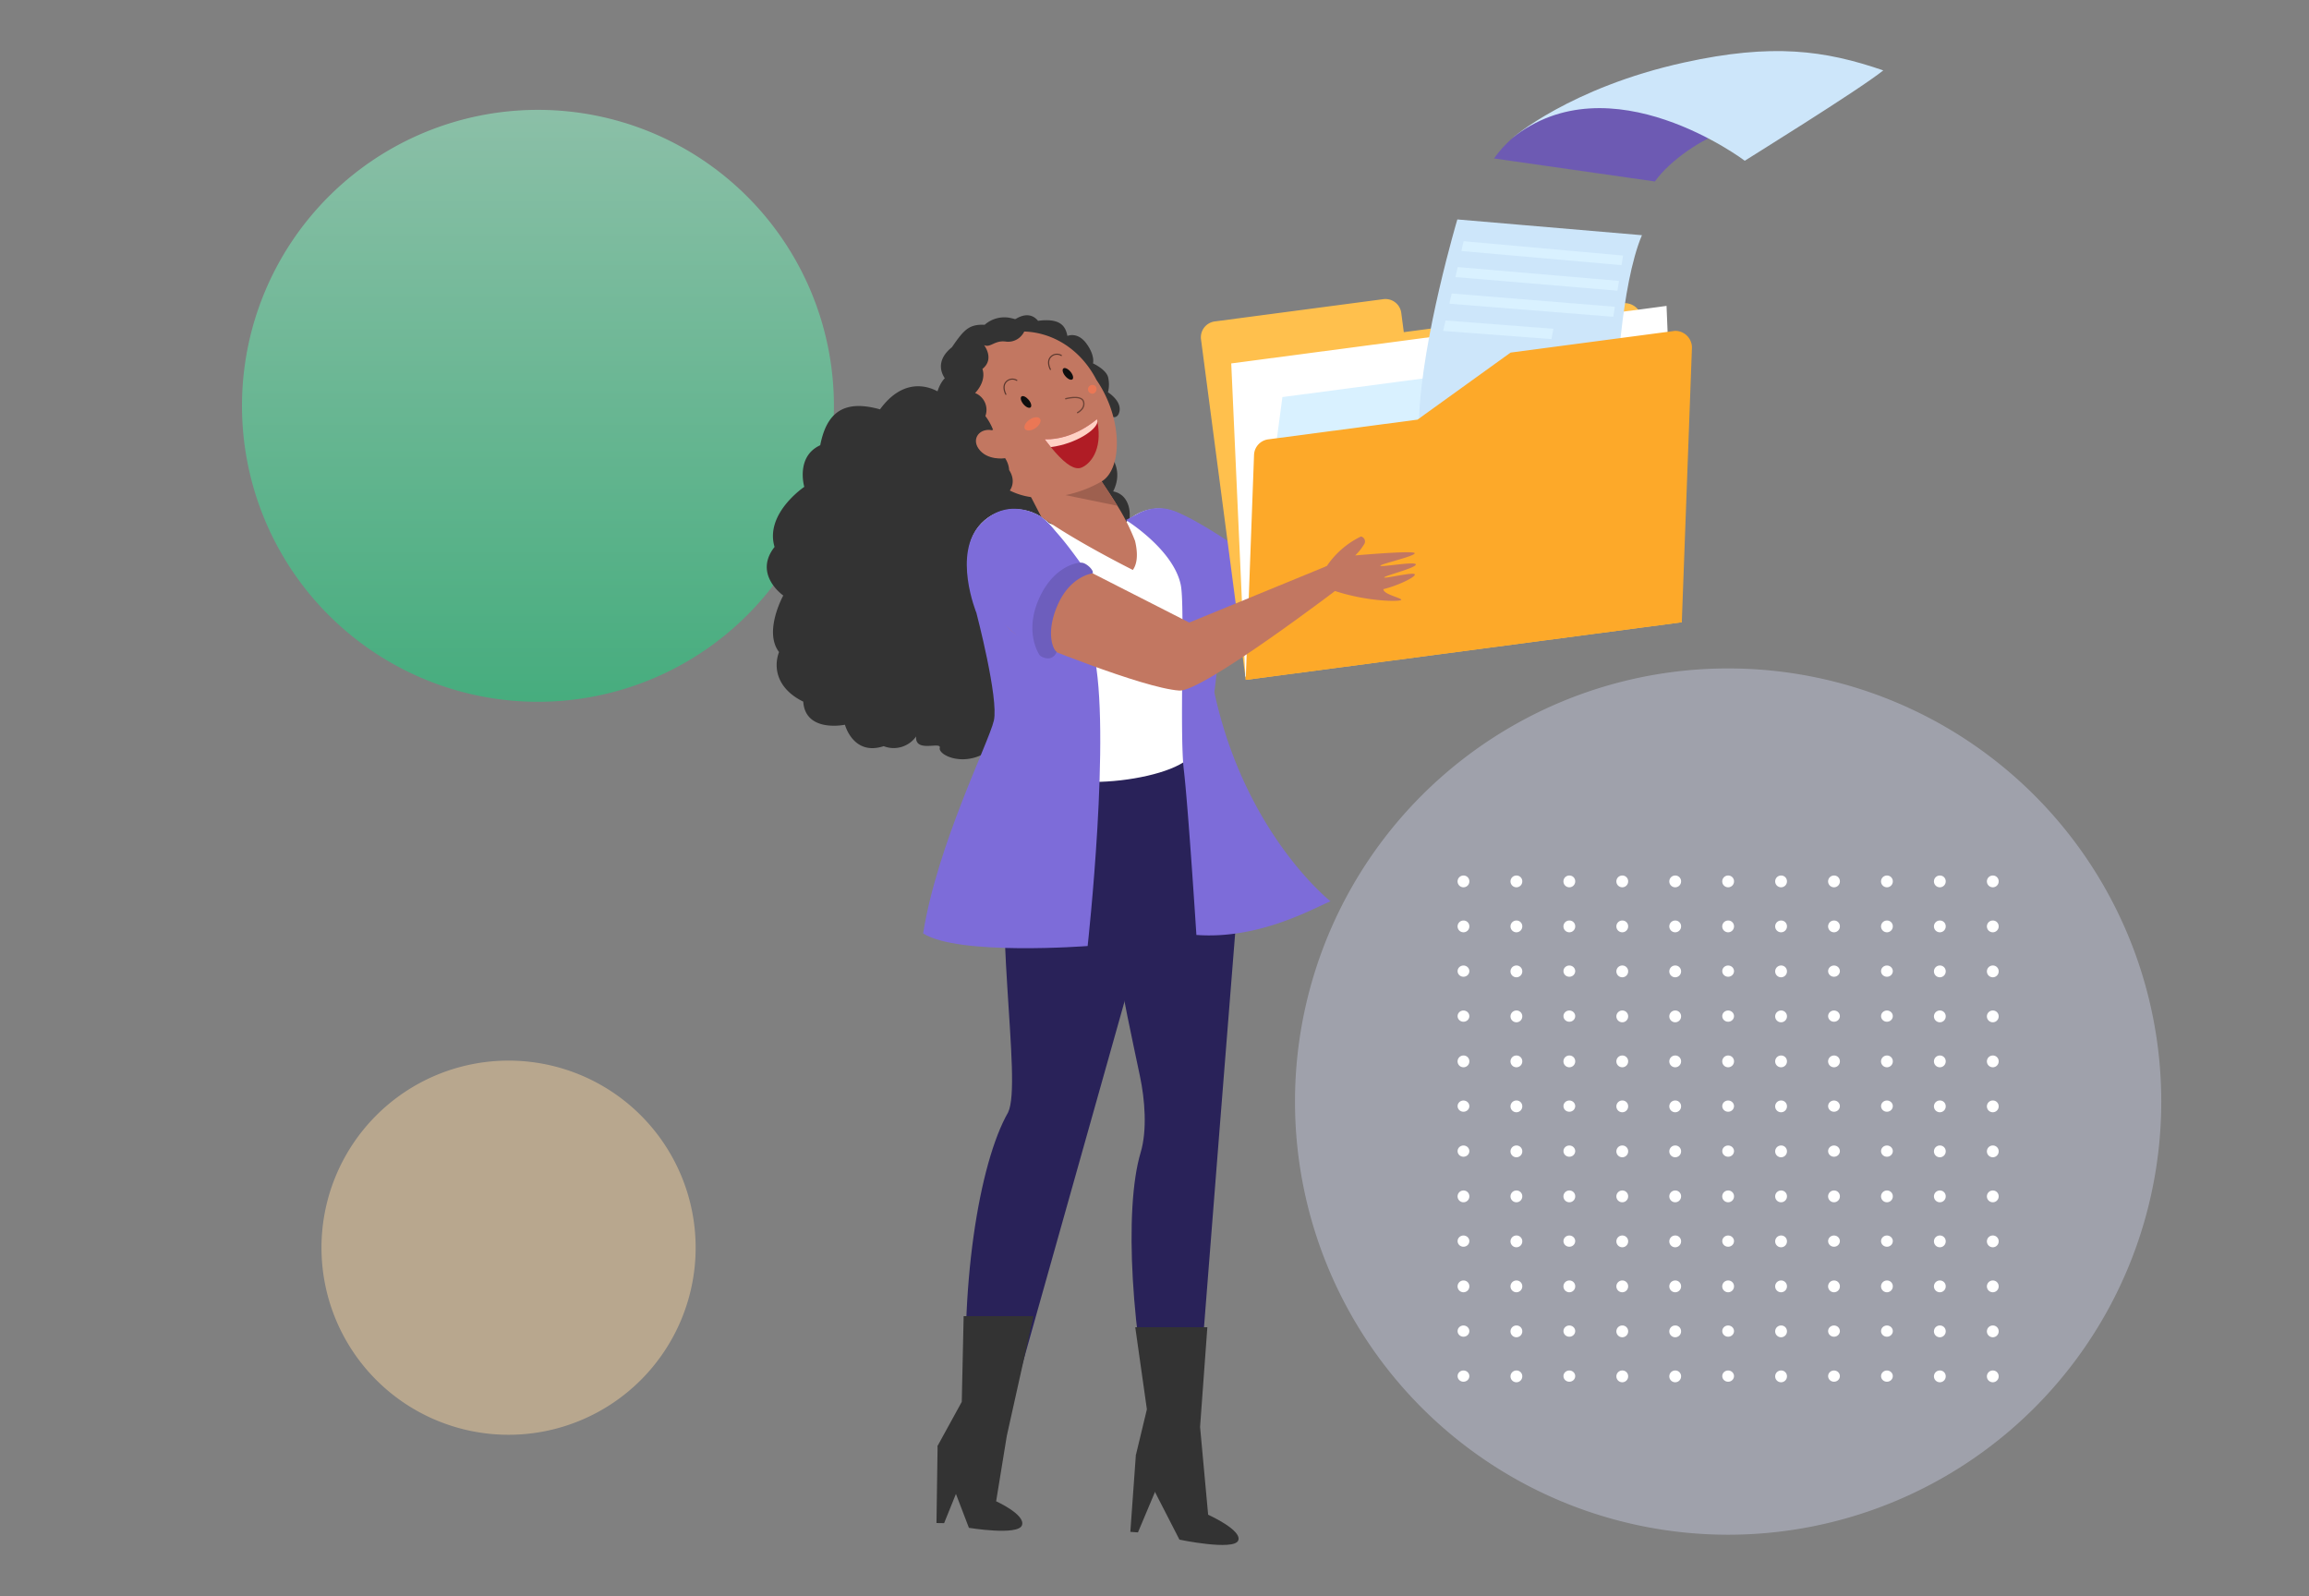 <svg xmlns="http://www.w3.org/2000/svg" xmlns:xlink="http://www.w3.org/1999/xlink" width="426.667" height="294.918" viewBox="0 0 426.667 294.918">
  <rect x="0" y="0" width="426.667" height="294.918" fill="#808080" stroke="none"/>
  <defs>
    <linearGradient id="linear-gradient" x1="0.5" x2="0.5" y2="1" gradientUnits="objectBoundingBox">
      <stop offset="0" stop-color="#93eac2"/>
      <stop offset="1" stop-color="#20cb7d"/>
    </linearGradient>
  </defs>
  <g id="Grupo_172652" data-name="Grupo 172652" transform="translate(-915 -687)">
    <g id="Grupo_172652-2" data-name="Grupo 172652">
      <g id="Grupo_79815" data-name="Grupo 79815" transform="translate(915 687)">
        <g id="Grupo_79776" data-name="Grupo 79776" transform="translate(0 0)">
          <g id="Grupo_79644" data-name="Grupo 79644" transform="translate(0 0)">
            <path id="Trazado_145968" data-name="Trazado 145968" d="M80.036,0A80.036,80.036,0,1,1,0,80.036,80.036,80.036,0,0,1,80.036,0Z" transform="translate(239.295 123.515)" fill="#c6cbe2" opacity="0.444" style="mix-blend-mode: multiply;isolation: isolate"/>
            <path id="Trazado_145969" data-name="Trazado 145969" d="M54.689,0A54.689,54.689,0,1,1,0,54.689,54.689,54.689,0,0,1,54.689,0Z" transform="translate(44.716 20.3)" opacity="0.6" fill="url(#linear-gradient)" style="mix-blend-mode: multiply;isolation: isolate"/>
            <rect id="Rectángulo_34812" data-name="Rectángulo 34812" width="426.667" height="294.918" fill="none"/>
            <path id="Trazado_145971" data-name="Trazado 145971" d="M34.57,0A34.57,34.57,0,1,1,0,34.57,34.57,34.57,0,0,1,34.57,0Z" transform="translate(59.405 195.981)" fill="#fed9a0" opacity="0.444" style="mix-blend-mode: multiply;isolation: isolate"/>
            <g id="Grupo_78276" data-name="Grupo 78276" transform="translate(269.339 161.78)">
              <g id="Grupo_53306" data-name="Grupo 53306" transform="translate(0)">
                <path id="Trazado_99200" data-name="Trazado 99200" d="M416.388,51.263a1.088,1.088,0,1,1-1.087-1.039A1.064,1.064,0,0,1,416.388,51.263Z" transform="translate(-414.214 -50.224)" fill="#fff"/>
                <path id="Trazado_99201" data-name="Trazado 99201" d="M424.834,51.263a1.088,1.088,0,1,1-1.086-1.039A1.064,1.064,0,0,1,424.834,51.263Z" transform="translate(-412.879 -50.224)" fill="#fff"/>
                <path id="Trazado_99202" data-name="Trazado 99202" d="M433.28,51.263a1.088,1.088,0,1,1-1.086-1.039A1.064,1.064,0,0,1,433.28,51.263Z" transform="translate(-411.544 -50.224)" fill="#fff"/>
                <path id="Trazado_99203" data-name="Trazado 99203" d="M441.727,51.263a1.088,1.088,0,1,1-1.087-1.039A1.064,1.064,0,0,1,441.727,51.263Z" transform="translate(-410.21 -50.224)" fill="#fff"/>
                <path id="Trazado_99204" data-name="Trazado 99204" d="M450.173,51.263a1.088,1.088,0,1,1-1.086-1.039A1.064,1.064,0,0,1,450.173,51.263Z" transform="translate(-408.875 -50.224)" fill="#fff"/>
                <path id="Trazado_99205" data-name="Trazado 99205" d="M458.619,51.263a1.088,1.088,0,1,1-1.086-1.039A1.063,1.063,0,0,1,458.619,51.263Z" transform="translate(-407.54 -50.224)" fill="#fff"/>
                <path id="Trazado_99206" data-name="Trazado 99206" d="M467.066,51.263a1.088,1.088,0,1,1-1.087-1.039A1.065,1.065,0,0,1,467.066,51.263Z" transform="translate(-406.205 -50.224)" fill="#fff"/>
                <path id="Trazado_99207" data-name="Trazado 99207" d="M475.512,51.263a1.088,1.088,0,1,1-1.086-1.039A1.064,1.064,0,0,1,475.512,51.263Z" transform="translate(-404.87 -50.224)" fill="#fff"/>
                <path id="Trazado_99208" data-name="Trazado 99208" d="M483.958,51.263a1.088,1.088,0,1,1-1.086-1.039A1.064,1.064,0,0,1,483.958,51.263Z" transform="translate(-403.536 -50.224)" fill="#fff"/>
                <path id="Trazado_99209" data-name="Trazado 99209" d="M492.4,51.263a1.088,1.088,0,1,1-1.087-1.039A1.064,1.064,0,0,1,492.4,51.263Z" transform="translate(-402.201 -50.224)" fill="#fff"/>
                <path id="Trazado_99210" data-name="Trazado 99210" d="M500.851,51.263a1.088,1.088,0,1,1-1.087-1.039A1.064,1.064,0,0,1,500.851,51.263Z" transform="translate(-400.866 -50.224)" fill="#fff"/>
              </g>
              <g id="Grupo_53307" data-name="Grupo 53307" transform="translate(0 8.315)">
                <path id="Trazado_99211" data-name="Trazado 99211" d="M416.388,58.771a1.088,1.088,0,1,1-1.087-1.039A1.064,1.064,0,0,1,416.388,58.771Z" transform="translate(-414.214 -57.732)" fill="#fff"/>
                <path id="Trazado_99212" data-name="Trazado 99212" d="M424.834,58.771a1.088,1.088,0,1,1-1.086-1.039A1.063,1.063,0,0,1,424.834,58.771Z" transform="translate(-412.879 -57.732)" fill="#fff"/>
                <path id="Trazado_99213" data-name="Trazado 99213" d="M433.28,58.771a1.088,1.088,0,1,1-1.086-1.039A1.064,1.064,0,0,1,433.28,58.771Z" transform="translate(-411.544 -57.732)" fill="#fff"/>
                <path id="Trazado_99214" data-name="Trazado 99214" d="M441.727,58.771a1.088,1.088,0,1,1-1.087-1.039A1.064,1.064,0,0,1,441.727,58.771Z" transform="translate(-410.21 -57.732)" fill="#fff"/>
                <path id="Trazado_99215" data-name="Trazado 99215" d="M450.173,58.771a1.088,1.088,0,1,1-1.086-1.039A1.064,1.064,0,0,1,450.173,58.771Z" transform="translate(-408.875 -57.732)" fill="#fff"/>
                <path id="Trazado_99216" data-name="Trazado 99216" d="M458.619,58.771a1.088,1.088,0,1,1-1.086-1.039A1.063,1.063,0,0,1,458.619,58.771Z" transform="translate(-407.54 -57.732)" fill="#fff"/>
                <path id="Trazado_99217" data-name="Trazado 99217" d="M467.066,58.771a1.088,1.088,0,1,1-1.087-1.039A1.065,1.065,0,0,1,467.066,58.771Z" transform="translate(-406.205 -57.732)" fill="#fff"/>
                <path id="Trazado_99218" data-name="Trazado 99218" d="M475.512,58.771a1.088,1.088,0,1,1-1.086-1.039A1.064,1.064,0,0,1,475.512,58.771Z" transform="translate(-404.87 -57.732)" fill="#fff"/>
                <path id="Trazado_99219" data-name="Trazado 99219" d="M483.958,58.771a1.088,1.088,0,1,1-1.086-1.039A1.064,1.064,0,0,1,483.958,58.771Z" transform="translate(-403.536 -57.732)" fill="#fff"/>
                <path id="Trazado_99220" data-name="Trazado 99220" d="M492.4,58.771a1.088,1.088,0,1,1-1.087-1.039A1.064,1.064,0,0,1,492.4,58.771Z" transform="translate(-402.201 -57.732)" fill="#fff"/>
                <path id="Trazado_99221" data-name="Trazado 99221" d="M500.851,58.771a1.088,1.088,0,1,1-1.087-1.039A1.064,1.064,0,0,1,500.851,58.771Z" transform="translate(-400.866 -57.732)" fill="#fff"/>
              </g>
              <g id="Grupo_53308" data-name="Grupo 53308" transform="translate(0 16.629)">
                <ellipse id="Elipse_3955" data-name="Elipse 3955" cx="1.087" cy="1.039" rx="1.087" ry="1.039" fill="#fff"/>
                <path id="Trazado_99222" data-name="Trazado 99222" d="M424.834,66.279a1.088,1.088,0,1,1-1.086-1.039A1.064,1.064,0,0,1,424.834,66.279Z" transform="translate(-412.879 -65.24)" fill="#fff"/>
                <ellipse id="Elipse_3956" data-name="Elipse 3956" cx="1.087" cy="1.039" rx="1.087" ry="1.039" transform="translate(19.562)" fill="#fff"/>
                <path id="Trazado_99223" data-name="Trazado 99223" d="M441.727,66.279a1.088,1.088,0,1,1-1.087-1.039A1.065,1.065,0,0,1,441.727,66.279Z" transform="translate(-410.209 -65.24)" fill="#fff"/>
                <path id="Trazado_99224" data-name="Trazado 99224" d="M450.173,66.279a1.088,1.088,0,1,1-1.086-1.039A1.064,1.064,0,0,1,450.173,66.279Z" transform="translate(-408.875 -65.24)" fill="#fff"/>
                <ellipse id="Elipse_3957" data-name="Elipse 3957" cx="1.087" cy="1.039" rx="1.087" ry="1.039" transform="translate(48.906)" fill="#fff"/>
                <path id="Trazado_99225" data-name="Trazado 99225" d="M467.066,66.279a1.088,1.088,0,1,1-1.087-1.039A1.065,1.065,0,0,1,467.066,66.279Z" transform="translate(-406.205 -65.24)" fill="#fff"/>
                <ellipse id="Elipse_3958" data-name="Elipse 3958" cx="1.087" cy="1.039" rx="1.087" ry="1.039" transform="translate(68.468)" fill="#fff"/>
                <ellipse id="Elipse_3959" data-name="Elipse 3959" cx="1.087" cy="1.039" rx="1.087" ry="1.039" transform="translate(78.249)" fill="#fff"/>
                <path id="Trazado_99226" data-name="Trazado 99226" d="M492.4,66.279a1.088,1.088,0,1,1-1.087-1.039A1.065,1.065,0,0,1,492.4,66.279Z" transform="translate(-402.201 -65.24)" fill="#fff"/>
                <path id="Trazado_99227" data-name="Trazado 99227" d="M500.851,66.279a1.088,1.088,0,1,1-1.087-1.039A1.065,1.065,0,0,1,500.851,66.279Z" transform="translate(-400.866 -65.24)" fill="#fff"/>
              </g>
              <g id="Grupo_53309" data-name="Grupo 53309" transform="translate(0 24.943)">
                <ellipse id="Elipse_3960" data-name="Elipse 3960" cx="1.087" cy="1.039" rx="1.087" ry="1.039" transform="translate(0 0)" fill="#fff"/>
                <path id="Trazado_99228" data-name="Trazado 99228" d="M424.834,73.787a1.088,1.088,0,1,1-1.086-1.04A1.063,1.063,0,0,1,424.834,73.787Z" transform="translate(-412.879 -72.747)" fill="#fff"/>
                <ellipse id="Elipse_3961" data-name="Elipse 3961" cx="1.087" cy="1.039" rx="1.087" ry="1.039" transform="translate(19.562 0)" fill="#fff"/>
                <path id="Trazado_99229" data-name="Trazado 99229" d="M441.727,73.787a1.088,1.088,0,1,1-1.087-1.04A1.064,1.064,0,0,1,441.727,73.787Z" transform="translate(-410.209 -72.747)" fill="#fff"/>
                <path id="Trazado_99230" data-name="Trazado 99230" d="M450.173,73.787a1.088,1.088,0,1,1-1.086-1.04A1.063,1.063,0,0,1,450.173,73.787Z" transform="translate(-408.875 -72.747)" fill="#fff"/>
                <ellipse id="Elipse_3962" data-name="Elipse 3962" cx="1.087" cy="1.039" rx="1.087" ry="1.039" transform="translate(48.906 0)" fill="#fff"/>
                <path id="Trazado_99231" data-name="Trazado 99231" d="M467.066,73.787a1.088,1.088,0,1,1-1.087-1.04A1.064,1.064,0,0,1,467.066,73.787Z" transform="translate(-406.205 -72.747)" fill="#fff"/>
                <ellipse id="Elipse_3963" data-name="Elipse 3963" cx="1.087" cy="1.039" rx="1.087" ry="1.039" transform="translate(68.468 0)" fill="#fff"/>
                <ellipse id="Elipse_3964" data-name="Elipse 3964" cx="1.087" cy="1.039" rx="1.087" ry="1.039" transform="translate(78.249 0)" fill="#fff"/>
                <path id="Trazado_99232" data-name="Trazado 99232" d="M492.4,73.787a1.088,1.088,0,1,1-1.087-1.04A1.064,1.064,0,0,1,492.4,73.787Z" transform="translate(-402.201 -72.747)" fill="#fff"/>
                <path id="Trazado_99233" data-name="Trazado 99233" d="M500.851,73.787a1.088,1.088,0,1,1-1.087-1.04A1.064,1.064,0,0,1,500.851,73.787Z" transform="translate(-400.866 -72.747)" fill="#fff"/>
              </g>
              <g id="Grupo_53310" data-name="Grupo 53310" transform="translate(0 33.258)">
                <path id="Trazado_99234" data-name="Trazado 99234" d="M416.388,81.295a1.088,1.088,0,1,1-1.087-1.04A1.064,1.064,0,0,1,416.388,81.295Z" transform="translate(-414.214 -80.255)" fill="#fff"/>
                <path id="Trazado_99235" data-name="Trazado 99235" d="M424.834,81.295a1.088,1.088,0,1,1-1.086-1.04A1.063,1.063,0,0,1,424.834,81.295Z" transform="translate(-412.879 -80.255)" fill="#fff"/>
                <path id="Trazado_99236" data-name="Trazado 99236" d="M433.28,81.295a1.088,1.088,0,1,1-1.086-1.04A1.063,1.063,0,0,1,433.28,81.295Z" transform="translate(-411.544 -80.255)" fill="#fff"/>
                <path id="Trazado_99237" data-name="Trazado 99237" d="M441.727,81.295a1.088,1.088,0,1,1-1.087-1.04A1.064,1.064,0,0,1,441.727,81.295Z" transform="translate(-410.21 -80.255)" fill="#fff"/>
                <path id="Trazado_99238" data-name="Trazado 99238" d="M450.173,81.295a1.088,1.088,0,1,1-1.086-1.04A1.063,1.063,0,0,1,450.173,81.295Z" transform="translate(-408.875 -80.255)" fill="#fff"/>
                <path id="Trazado_99239" data-name="Trazado 99239" d="M458.619,81.295a1.088,1.088,0,1,1-1.086-1.04A1.063,1.063,0,0,1,458.619,81.295Z" transform="translate(-407.54 -80.255)" fill="#fff"/>
                <path id="Trazado_99240" data-name="Trazado 99240" d="M467.066,81.295a1.088,1.088,0,1,1-1.087-1.04A1.064,1.064,0,0,1,467.066,81.295Z" transform="translate(-406.205 -80.255)" fill="#fff"/>
                <path id="Trazado_99241" data-name="Trazado 99241" d="M475.512,81.295a1.088,1.088,0,1,1-1.086-1.04A1.063,1.063,0,0,1,475.512,81.295Z" transform="translate(-404.87 -80.255)" fill="#fff"/>
                <path id="Trazado_99242" data-name="Trazado 99242" d="M483.958,81.295a1.088,1.088,0,1,1-1.086-1.04A1.063,1.063,0,0,1,483.958,81.295Z" transform="translate(-403.536 -80.255)" fill="#fff"/>
                <path id="Trazado_99243" data-name="Trazado 99243" d="M492.4,81.295a1.088,1.088,0,1,1-1.087-1.04A1.064,1.064,0,0,1,492.4,81.295Z" transform="translate(-402.201 -80.255)" fill="#fff"/>
                <path id="Trazado_99244" data-name="Trazado 99244" d="M500.851,81.295a1.088,1.088,0,1,1-1.087-1.04A1.064,1.064,0,0,1,500.851,81.295Z" transform="translate(-400.866 -80.255)" fill="#fff"/>
              </g>
              <g id="Grupo_53311" data-name="Grupo 53311" transform="translate(0 41.573)">
                <ellipse id="Elipse_3965" data-name="Elipse 3965" cx="1.087" cy="1.039" rx="1.087" ry="1.039" transform="translate(0 0)" fill="#fff"/>
                <path id="Trazado_99245" data-name="Trazado 99245" d="M424.834,88.8a1.088,1.088,0,1,1-1.086-1.04A1.063,1.063,0,0,1,424.834,88.8Z" transform="translate(-412.879 -87.763)" fill="#fff"/>
                <ellipse id="Elipse_3966" data-name="Elipse 3966" cx="1.087" cy="1.039" rx="1.087" ry="1.039" transform="translate(19.562 0)" fill="#fff"/>
                <path id="Trazado_99246" data-name="Trazado 99246" d="M441.727,88.8a1.088,1.088,0,1,1-1.087-1.04A1.064,1.064,0,0,1,441.727,88.8Z" transform="translate(-410.209 -87.763)" fill="#fff"/>
                <path id="Trazado_99247" data-name="Trazado 99247" d="M450.173,88.8a1.088,1.088,0,1,1-1.086-1.04A1.063,1.063,0,0,1,450.173,88.8Z" transform="translate(-408.875 -87.763)" fill="#fff"/>
                <ellipse id="Elipse_3967" data-name="Elipse 3967" cx="1.087" cy="1.039" rx="1.087" ry="1.039" transform="translate(48.906 0)" fill="#fff"/>
                <path id="Trazado_99248" data-name="Trazado 99248" d="M467.066,88.8a1.088,1.088,0,1,1-1.087-1.04A1.064,1.064,0,0,1,467.066,88.8Z" transform="translate(-406.205 -87.763)" fill="#fff"/>
                <ellipse id="Elipse_3968" data-name="Elipse 3968" cx="1.087" cy="1.039" rx="1.087" ry="1.039" transform="translate(68.468 0)" fill="#fff"/>
                <ellipse id="Elipse_3969" data-name="Elipse 3969" cx="1.087" cy="1.039" rx="1.087" ry="1.039" transform="translate(78.249 0)" fill="#fff"/>
                <path id="Trazado_99249" data-name="Trazado 99249" d="M492.4,88.8a1.088,1.088,0,1,1-1.087-1.04A1.064,1.064,0,0,1,492.4,88.8Z" transform="translate(-402.201 -87.763)" fill="#fff"/>
                <path id="Trazado_99250" data-name="Trazado 99250" d="M500.851,88.8a1.088,1.088,0,1,1-1.087-1.04A1.064,1.064,0,0,1,500.851,88.8Z" transform="translate(-400.866 -87.763)" fill="#fff"/>
              </g>
              <g id="Grupo_53312" data-name="Grupo 53312" transform="translate(0 49.887)">
                <ellipse id="Elipse_3970" data-name="Elipse 3970" cx="1.087" cy="1.039" rx="1.087" ry="1.039" fill="#fff"/>
                <path id="Trazado_99251" data-name="Trazado 99251" d="M424.834,96.31a1.088,1.088,0,1,1-1.086-1.039A1.064,1.064,0,0,1,424.834,96.31Z" transform="translate(-412.879 -95.271)" fill="#fff"/>
                <ellipse id="Elipse_3971" data-name="Elipse 3971" cx="1.087" cy="1.039" rx="1.087" ry="1.039" transform="translate(19.562)" fill="#fff"/>
                <path id="Trazado_99252" data-name="Trazado 99252" d="M441.727,96.31a1.088,1.088,0,1,1-1.087-1.039A1.064,1.064,0,0,1,441.727,96.31Z" transform="translate(-410.209 -95.271)" fill="#fff"/>
                <path id="Trazado_99253" data-name="Trazado 99253" d="M450.173,96.31a1.088,1.088,0,1,1-1.086-1.039A1.064,1.064,0,0,1,450.173,96.31Z" transform="translate(-408.875 -95.271)" fill="#fff"/>
                <ellipse id="Elipse_3972" data-name="Elipse 3972" cx="1.087" cy="1.039" rx="1.087" ry="1.039" transform="translate(48.906)" fill="#fff"/>
                <path id="Trazado_99254" data-name="Trazado 99254" d="M467.066,96.31a1.088,1.088,0,1,1-1.087-1.039A1.065,1.065,0,0,1,467.066,96.31Z" transform="translate(-406.205 -95.271)" fill="#fff"/>
                <ellipse id="Elipse_3973" data-name="Elipse 3973" cx="1.087" cy="1.039" rx="1.087" ry="1.039" transform="translate(68.468)" fill="#fff"/>
                <ellipse id="Elipse_3974" data-name="Elipse 3974" cx="1.087" cy="1.039" rx="1.087" ry="1.039" transform="translate(78.249)" fill="#fff"/>
                <path id="Trazado_99255" data-name="Trazado 99255" d="M492.4,96.31a1.088,1.088,0,1,1-1.087-1.039A1.065,1.065,0,0,1,492.4,96.31Z" transform="translate(-402.201 -95.271)" fill="#fff"/>
                <path id="Trazado_99256" data-name="Trazado 99256" d="M500.851,96.31a1.088,1.088,0,1,1-1.087-1.039A1.064,1.064,0,0,1,500.851,96.31Z" transform="translate(-400.866 -95.271)" fill="#fff"/>
              </g>
              <g id="Grupo_53313" data-name="Grupo 53313" transform="translate(0 58.202)">
                <path id="Trazado_99257" data-name="Trazado 99257" d="M416.388,103.818a1.088,1.088,0,1,1-1.087-1.039A1.064,1.064,0,0,1,416.388,103.818Z" transform="translate(-414.214 -102.779)" fill="#fff"/>
                <path id="Trazado_99258" data-name="Trazado 99258" d="M424.834,103.818a1.088,1.088,0,1,1-1.086-1.039A1.064,1.064,0,0,1,424.834,103.818Z" transform="translate(-412.879 -102.779)" fill="#fff"/>
                <path id="Trazado_99259" data-name="Trazado 99259" d="M433.28,103.818a1.088,1.088,0,1,1-1.086-1.039A1.064,1.064,0,0,1,433.28,103.818Z" transform="translate(-411.544 -102.779)" fill="#fff"/>
                <path id="Trazado_99260" data-name="Trazado 99260" d="M441.727,103.818a1.088,1.088,0,1,1-1.087-1.039A1.064,1.064,0,0,1,441.727,103.818Z" transform="translate(-410.21 -102.779)" fill="#fff"/>
                <path id="Trazado_99261" data-name="Trazado 99261" d="M450.173,103.818a1.088,1.088,0,1,1-1.086-1.039A1.064,1.064,0,0,1,450.173,103.818Z" transform="translate(-408.875 -102.779)" fill="#fff"/>
                <path id="Trazado_99262" data-name="Trazado 99262" d="M458.619,103.818a1.088,1.088,0,1,1-1.086-1.039A1.064,1.064,0,0,1,458.619,103.818Z" transform="translate(-407.54 -102.779)" fill="#fff"/>
                <path id="Trazado_99263" data-name="Trazado 99263" d="M467.066,103.818a1.088,1.088,0,1,1-1.087-1.039A1.065,1.065,0,0,1,467.066,103.818Z" transform="translate(-406.205 -102.779)" fill="#fff"/>
                <path id="Trazado_99264" data-name="Trazado 99264" d="M475.512,103.818a1.088,1.088,0,1,1-1.086-1.039A1.064,1.064,0,0,1,475.512,103.818Z" transform="translate(-404.87 -102.779)" fill="#fff"/>
                <path id="Trazado_99265" data-name="Trazado 99265" d="M483.958,103.818a1.088,1.088,0,1,1-1.086-1.039A1.064,1.064,0,0,1,483.958,103.818Z" transform="translate(-403.536 -102.779)" fill="#fff"/>
                <path id="Trazado_99266" data-name="Trazado 99266" d="M492.4,103.818a1.088,1.088,0,1,1-1.087-1.039A1.065,1.065,0,0,1,492.4,103.818Z" transform="translate(-402.201 -102.779)" fill="#fff"/>
                <path id="Trazado_99267" data-name="Trazado 99267" d="M500.851,103.818a1.088,1.088,0,1,1-1.087-1.039A1.064,1.064,0,0,1,500.851,103.818Z" transform="translate(-400.866 -102.779)" fill="#fff"/>
              </g>
              <g id="Grupo_53314" data-name="Grupo 53314" transform="translate(0 66.517)">
                <ellipse id="Elipse_3975" data-name="Elipse 3975" cx="1.087" cy="1.039" rx="1.087" ry="1.039" fill="#fff"/>
                <path id="Trazado_99268" data-name="Trazado 99268" d="M424.834,111.326a1.088,1.088,0,1,1-1.086-1.039A1.064,1.064,0,0,1,424.834,111.326Z" transform="translate(-412.879 -110.287)" fill="#fff"/>
                <ellipse id="Elipse_3976" data-name="Elipse 3976" cx="1.087" cy="1.039" rx="1.087" ry="1.039" transform="translate(19.562)" fill="#fff"/>
                <path id="Trazado_99269" data-name="Trazado 99269" d="M441.727,111.326a1.088,1.088,0,1,1-1.087-1.039A1.065,1.065,0,0,1,441.727,111.326Z" transform="translate(-410.209 -110.287)" fill="#fff"/>
                <path id="Trazado_99270" data-name="Trazado 99270" d="M450.173,111.326a1.088,1.088,0,1,1-1.086-1.039A1.064,1.064,0,0,1,450.173,111.326Z" transform="translate(-408.875 -110.287)" fill="#fff"/>
                <ellipse id="Elipse_3977" data-name="Elipse 3977" cx="1.087" cy="1.039" rx="1.087" ry="1.039" transform="translate(48.906)" fill="#fff"/>
                <path id="Trazado_99271" data-name="Trazado 99271" d="M467.066,111.326a1.088,1.088,0,1,1-1.087-1.039A1.065,1.065,0,0,1,467.066,111.326Z" transform="translate(-406.205 -110.287)" fill="#fff"/>
                <ellipse id="Elipse_3978" data-name="Elipse 3978" cx="1.087" cy="1.039" rx="1.087" ry="1.039" transform="translate(68.468)" fill="#fff"/>
                <ellipse id="Elipse_3979" data-name="Elipse 3979" cx="1.087" cy="1.039" rx="1.087" ry="1.039" transform="translate(78.249)" fill="#fff"/>
                <path id="Trazado_99272" data-name="Trazado 99272" d="M492.4,111.326a1.088,1.088,0,1,1-1.087-1.039A1.065,1.065,0,0,1,492.4,111.326Z" transform="translate(-402.201 -110.287)" fill="#fff"/>
                <path id="Trazado_99273" data-name="Trazado 99273" d="M500.851,111.326a1.088,1.088,0,1,1-1.087-1.039A1.065,1.065,0,0,1,500.851,111.326Z" transform="translate(-400.866 -110.287)" fill="#fff"/>
              </g>
              <g id="Grupo_53315" data-name="Grupo 53315" transform="translate(0 74.831)">
                <path id="Trazado_99274" data-name="Trazado 99274" d="M416.388,118.834a1.088,1.088,0,1,1-1.087-1.04A1.065,1.065,0,0,1,416.388,118.834Z" transform="translate(-414.214 -117.794)" fill="#fff"/>
                <path id="Trazado_99275" data-name="Trazado 99275" d="M424.834,118.834a1.088,1.088,0,1,1-1.086-1.04A1.064,1.064,0,0,1,424.834,118.834Z" transform="translate(-412.879 -117.794)" fill="#fff"/>
                <path id="Trazado_99276" data-name="Trazado 99276" d="M433.28,118.834a1.088,1.088,0,1,1-1.086-1.04A1.064,1.064,0,0,1,433.28,118.834Z" transform="translate(-411.544 -117.794)" fill="#fff"/>
                <path id="Trazado_99277" data-name="Trazado 99277" d="M441.727,118.834a1.088,1.088,0,1,1-1.087-1.04A1.065,1.065,0,0,1,441.727,118.834Z" transform="translate(-410.21 -117.794)" fill="#fff"/>
                <path id="Trazado_99278" data-name="Trazado 99278" d="M450.173,118.834a1.088,1.088,0,1,1-1.086-1.04A1.064,1.064,0,0,1,450.173,118.834Z" transform="translate(-408.875 -117.794)" fill="#fff"/>
                <path id="Trazado_99279" data-name="Trazado 99279" d="M458.619,118.834a1.088,1.088,0,1,1-1.086-1.04A1.064,1.064,0,0,1,458.619,118.834Z" transform="translate(-407.54 -117.794)" fill="#fff"/>
                <path id="Trazado_99280" data-name="Trazado 99280" d="M467.066,118.834a1.088,1.088,0,1,1-1.087-1.04A1.065,1.065,0,0,1,467.066,118.834Z" transform="translate(-406.205 -117.794)" fill="#fff"/>
                <path id="Trazado_99281" data-name="Trazado 99281" d="M475.512,118.834a1.088,1.088,0,1,1-1.086-1.04A1.064,1.064,0,0,1,475.512,118.834Z" transform="translate(-404.87 -117.794)" fill="#fff"/>
                <path id="Trazado_99282" data-name="Trazado 99282" d="M483.958,118.834a1.088,1.088,0,1,1-1.086-1.04A1.064,1.064,0,0,1,483.958,118.834Z" transform="translate(-403.536 -117.794)" fill="#fff"/>
                <path id="Trazado_99283" data-name="Trazado 99283" d="M492.4,118.834a1.088,1.088,0,1,1-1.087-1.04A1.065,1.065,0,0,1,492.4,118.834Z" transform="translate(-402.201 -117.794)" fill="#fff"/>
                <path id="Trazado_99284" data-name="Trazado 99284" d="M500.851,118.834a1.088,1.088,0,1,1-1.087-1.04A1.065,1.065,0,0,1,500.851,118.834Z" transform="translate(-400.866 -117.794)" fill="#fff"/>
              </g>
              <g id="Grupo_53316" data-name="Grupo 53316" transform="translate(0 83.145)">
                <ellipse id="Elipse_3980" data-name="Elipse 3980" cx="1.087" cy="1.039" rx="1.087" ry="1.039" transform="translate(0 0)" fill="#fff"/>
                <path id="Trazado_99285" data-name="Trazado 99285" d="M424.834,126.342a1.088,1.088,0,1,1-1.086-1.04A1.063,1.063,0,0,1,424.834,126.342Z" transform="translate(-412.879 -125.302)" fill="#fff"/>
                <ellipse id="Elipse_3981" data-name="Elipse 3981" cx="1.087" cy="1.039" rx="1.087" ry="1.039" transform="translate(19.562 0)" fill="#fff"/>
                <path id="Trazado_99286" data-name="Trazado 99286" d="M441.727,126.342a1.088,1.088,0,1,1-1.087-1.04A1.064,1.064,0,0,1,441.727,126.342Z" transform="translate(-410.209 -125.302)" fill="#fff"/>
                <path id="Trazado_99287" data-name="Trazado 99287" d="M450.173,126.342a1.088,1.088,0,1,1-1.086-1.04A1.063,1.063,0,0,1,450.173,126.342Z" transform="translate(-408.875 -125.302)" fill="#fff"/>
                <ellipse id="Elipse_3982" data-name="Elipse 3982" cx="1.087" cy="1.039" rx="1.087" ry="1.039" transform="translate(48.906 0)" fill="#fff"/>
                <path id="Trazado_99288" data-name="Trazado 99288" d="M467.066,126.342a1.088,1.088,0,1,1-1.087-1.04A1.064,1.064,0,0,1,467.066,126.342Z" transform="translate(-406.205 -125.302)" fill="#fff"/>
                <ellipse id="Elipse_3983" data-name="Elipse 3983" cx="1.087" cy="1.039" rx="1.087" ry="1.039" transform="translate(68.468 0)" fill="#fff"/>
                <ellipse id="Elipse_3984" data-name="Elipse 3984" cx="1.087" cy="1.039" rx="1.087" ry="1.039" transform="translate(78.249 0)" fill="#fff"/>
                <path id="Trazado_99289" data-name="Trazado 99289" d="M492.4,126.342a1.088,1.088,0,1,1-1.087-1.04A1.064,1.064,0,0,1,492.4,126.342Z" transform="translate(-402.201 -125.302)" fill="#fff"/>
                <path id="Trazado_99290" data-name="Trazado 99290" d="M500.851,126.342a1.088,1.088,0,1,1-1.087-1.04A1.064,1.064,0,0,1,500.851,126.342Z" transform="translate(-400.866 -125.302)" fill="#fff"/>
              </g>
              <g id="Grupo_53317" data-name="Grupo 53317" transform="translate(0 91.461)">
                <ellipse id="Elipse_3985" data-name="Elipse 3985" cx="1.087" cy="1.039" rx="1.087" ry="1.039" transform="translate(0 0)" fill="#fff"/>
                <path id="Trazado_99291" data-name="Trazado 99291" d="M424.834,133.85a1.088,1.088,0,1,1-1.086-1.04A1.063,1.063,0,0,1,424.834,133.85Z" transform="translate(-412.879 -132.81)" fill="#fff"/>
                <ellipse id="Elipse_3986" data-name="Elipse 3986" cx="1.087" cy="1.039" rx="1.087" ry="1.039" transform="translate(19.562 0)" fill="#fff"/>
                <path id="Trazado_99292" data-name="Trazado 99292" d="M441.727,133.85a1.088,1.088,0,1,1-1.087-1.04A1.064,1.064,0,0,1,441.727,133.85Z" transform="translate(-410.209 -132.81)" fill="#fff"/>
                <path id="Trazado_99293" data-name="Trazado 99293" d="M450.173,133.85a1.088,1.088,0,1,1-1.086-1.04A1.063,1.063,0,0,1,450.173,133.85Z" transform="translate(-408.875 -132.81)" fill="#fff"/>
                <ellipse id="Elipse_3987" data-name="Elipse 3987" cx="1.087" cy="1.039" rx="1.087" ry="1.039" transform="translate(48.906 0)" fill="#fff"/>
                <path id="Trazado_99294" data-name="Trazado 99294" d="M467.066,133.85a1.088,1.088,0,1,1-1.087-1.04A1.064,1.064,0,0,1,467.066,133.85Z" transform="translate(-406.205 -132.81)" fill="#fff"/>
                <ellipse id="Elipse_3988" data-name="Elipse 3988" cx="1.087" cy="1.039" rx="1.087" ry="1.039" transform="translate(68.468 0)" fill="#fff"/>
                <ellipse id="Elipse_3989" data-name="Elipse 3989" cx="1.087" cy="1.039" rx="1.087" ry="1.039" transform="translate(78.249 0)" fill="#fff"/>
                <path id="Trazado_99295" data-name="Trazado 99295" d="M492.4,133.85a1.088,1.088,0,1,1-1.087-1.04A1.064,1.064,0,0,1,492.4,133.85Z" transform="translate(-402.201 -132.81)" fill="#fff"/>
                <path id="Trazado_99296" data-name="Trazado 99296" d="M500.851,133.85a1.088,1.088,0,1,1-1.087-1.04A1.064,1.064,0,0,1,500.851,133.85Z" transform="translate(-400.866 -132.81)" fill="#fff"/>
              </g>
            </g>
          </g>
        </g>
      </g>
      <g id="Grupo_158448" data-name="Grupo 158448" transform="translate(1056.684 696.438)">
        <g id="Grupo_158420" data-name="Grupo 158420" transform="translate(0 48.814)">
          <path id="Trazado_267087" data-name="Trazado 267087" d="M73.719,3169.719a5.072,5.072,0,0,1-6,1.8c-5.635,1.853-7.154-3.963-7.154-3.963s-7.309,1.547-7.708-4.27c-4.773-2.333-5.584-6.2-4.472-9.161-2.906-3.786.784-10.447.784-10.447s-5.615-3.888-1.611-8.976c-1.847-6.175,5.492-11.1,5.492-11.1s-1.651-5.578,2.946-7.694c1.155-5.889,4.209-8.549,11.045-6.627,5.422-7.411,11.287-2.918,11.287-2.918s5.809-7.974,11.067-2.729c8.956-.479,9.548,6.533,9.548,6.533s6.313-1.476,7.6,4.676c5.377,3.756,4.671,7.406,3.586,9.6,3.836.726,3.66,6.229,1.7,8.1,2.079,2.7,1.269,6.136-1.15,8.531a8.256,8.256,0,0,1-1.947,6.6c.133,5.449-5.959,7.67-5.959,7.67s0,5.391-2.927,7.86c-1.905,3.915-7.337,6.35-7.337,6.35s-3.806,4.731-6.557,3.518c-4.162,2.046-8.158-.012-7.867-1.25S73.444,3172.83,73.719,3169.719Z" transform="translate(-46.115 -3091.892)" fill="#333"/>
          <g id="Grupo_158409" data-name="Grupo 158409" transform="translate(65.837 35.827)">
            <path id="Trazado_267088" data-name="Trazado 267088" d="M528.583,3280.007l-12.609,7.356s-11.1-8.356-17.426-11.086c-9.363-4.039-17.071,10.7-1.039,13.687,0,0,11.725,9.993,18.289,9.575,2.265-.144,10.436-7.189,17.336-13.5Z" transform="translate(-488.236 -3275.581)" fill="#7d6cd9"/>
          </g>
          <g id="Grupo_158410" data-name="Grupo 158410" transform="translate(36.739 92.206)">
            <path id="Trazado_267089" data-name="Trazado 267089" d="M301.232,3654.185c-3.793,17.585,2.164,49.542-.543,55.095-5.354,9.351-9.164,32.565-7.434,56.87l6.925.847,31.655-112.408Z" transform="translate(-292.833 -3654.185)" fill="#292259"/>
            <path id="Trazado_267090" data-name="Trazado 267090" d="M460.29,3658.918c.832,17.914,4.231,33.2,7.3,47.761.891,4.23,1.353,9.9.115,14.042-3.145,10.522-1.731,33.954,3.05,54l6.971-.289,4.561-57.956,3.974-49.958Z" transform="translate(-435.354 -3658.213)" fill="#292259"/>
          </g>
          <path id="Trazado_267091" data-name="Trazado 267091" d="M351.81,3548.763s-.3-19.155,16.566-24.74,24.653,12.1,26.826,20.821C398.8,3559.275,352.189,3569.182,351.81,3548.763Z" transform="translate(-306.288 -3450.29)" fill="#292259"/>
          <g id="Grupo_158411" data-name="Grupo 158411" transform="translate(37.251 35.734)">
            <path id="Trazado_267092" data-name="Trazado 267092" d="M351.621,3355.642c-5.777-15.571,9.939-24.449,1.2-33.85-.7-5.568-10.774-4.5-20.567-3.41-10.635,1.181-23.057.1-19.327,10.953,6.716,10.587,10.342,19.2,9.6,29.367C325.972,3364.342,350.728,3361.2,351.621,3355.642Z" transform="translate(-309.874 -3311.172)" fill="#fff"/>
            <path id="Trazado_267093" data-name="Trazado 267093" d="M311.2,3277.6c.2.183,4.223,1.8,13.8.234,3.737-3.906,8.451-3.26,10.7-1.463,3.11,2.489,4.5,7.978,2.814,17.068-1.987,13.041-31.948,9.985-37.892,1.751C288.972,3279.066,303.554,3270.448,311.2,3277.6Z" transform="translate(-296.267 -3274.954)" fill="#fff"/>
          </g>
          <g id="Grupo_158412" data-name="Grupo 158412" transform="translate(45.598 27.235)">
            <path id="Trazado_267094" data-name="Trazado 267094" d="M374.778,3232.34c.782,3.275.031,4.766-.407,5.37,0,0-10.657-5.315-16.921-9.81l-5.129-9.906,14.041-.113c.8,1.291,1.569,2.457,2.291,3.551,1.035,1.567,1.988,2.988,2.866,4.417A38.393,38.393,0,0,1,374.778,3232.34Z" transform="translate(-352.322 -3217.881)" fill="#c27761"/>
            <path id="Trazado_267095" data-name="Trazado 267095" d="M398.662,3245.733l-14.448-2.961,11.524-1.529.058.072C396.832,3242.882,397.785,3244.3,398.662,3245.733Z" transform="translate(-379.465 -3237.764)" fill="#9e604f"/>
          </g>
          <g id="Grupo_158413" data-name="Grupo 158413" transform="translate(31.362 184.939)">
            <path id="Trazado_267096" data-name="Trazado 267096" d="M268.929,4311.14l1.975-12.1,4.923-22.114h-12.9l-.349,15.841-4.471,8.144,5.792,15.134s9.074,1.491,9.8-.466S268.929,4311.14,268.929,4311.14Z" transform="translate(-257.905 -4276.921)" fill="#333"/>
            <path id="Trazado_267097" data-name="Trazado 267097" d="M256.93,4437.692l-.208,14.3,1.411.021,5.225-12.916Z" transform="translate(-256.722 -4413.752)" fill="#333"/>
          </g>
          <g id="Grupo_158414" data-name="Grupo 158414" transform="translate(67.183 186.992)">
            <path id="Trazado_267098" data-name="Trazado 267098" d="M516.868,4325.361l-1.492-16.229,1.346-18.424H503.4l2.149,15.177-2.025,8.415,8.045,15.668s10.014,2.081,10.848.17S516.868,4325.361,516.868,4325.361Z" transform="translate(-502.489 -4290.708)" fill="#333"/>
            <path id="Trazado_267099" data-name="Trazado 267099" d="M498.3,4446.939l-1.025,14.267,1.408.1,6.19-14.7Z" transform="translate(-497.273 -4423.391)" fill="#333"/>
          </g>
          <path id="Trazado_267100" data-name="Trazado 267100" d="M491.814,3276.544s8.823,5.432,10.143,12.034c.787,3.934-.265,27.159.551,34.081s2.328,30.549,2.328,30.549c11.552.852,21.454-4.834,24.783-6.22,0,0-15.8-12.435-21.465-38.621a120.042,120.042,0,0,0,.954-19.608c-.173-8.482-7.241-17.17-14.71-13.593Z" transform="translate(-425.444 -3238.697)" fill="#7d6cd9"/>
          <path id="Trazado_267101" data-name="Trazado 267101" d="M261.989,3276.587s-5.913-4.135-11.19,1.323-.8,16.408-.8,16.408,4.162,15.854,3.229,19.917-10.449,22.9-13.07,39.32c6.489,4.183,30.4,2.333,30.4,2.333s4.429-39.878,1.087-54.32C269.673,3293.027,268.3,3281.343,261.989,3276.587Z" transform="translate(-211.263 -3239.333)" fill="#7d6cd9"/>
          <g id="Grupo_158419" data-name="Grupo 158419" transform="translate(31.258)">
            <path id="Trazado_267102" data-name="Trazado 267102" d="M367.869,3049.231a5.957,5.957,0,0,0,.032-2.746c-.342-1.478-2.8-2.6-2.8-2.6s.419-1.432-1.22-3.672-3.51-1.4-3.51-1.4c-.321-1.555-1.023-3.375-5.424-2.792-1.963-2.378-4.752.113-4.752.113s-.04-.015-.112-.038a19.348,19.348,0,0,0,1.347,2.418c.574.014,1.843.03,3.738-.032.834,2.209,4.416,2.4,4.416,2.4s1.687,4.381,3.149,4.74c1.695.328,1.586,3.247,3.247,4.817,1.479,3.57,3.617,4.284,4.013,2.313S367.869,3049.231,367.869,3049.231Z" transform="translate(-336.073 -3034.99)" fill="#333"/>
            <g id="Grupo_158415" data-name="Grupo 158415" transform="translate(3.916 3.003)">
              <path id="Trazado_267103" data-name="Trazado 267103" d="M308.078,3064.117c4.878,7.091,4.811,16.44.937,18.752a22.419,22.419,0,0,1-12.657,2.933c-4.022-.42-7.655-2.79-10.28-6.624-5.436-7.94-4.917-17.748,1.158-21.907S303.333,3054.941,308.078,3064.117Z" transform="translate(-282.318 -3055.158)" fill="#c27761"/>
            </g>
            <g id="Grupo_158416" data-name="Grupo 158416" transform="translate(12.486 7.099)">
              <path id="Trazado_267104" data-name="Trazado 267104" d="M418.551,3139.255a.122.122,0,0,1-.038-.229c.057-.03,1.4-.741,1.025-1.913s-3.108-.437-3.135-.429a.122.122,0,0,1-.064-.235c.122-.033,2.989-.791,3.431.591a1.606,1.606,0,0,1-.414,1.631,2.886,2.886,0,0,1-.731.573A.12.12,0,0,1,418.551,3139.255Z" transform="translate(-404.875 -3128.238)" fill="#6e4437"/>
              <path id="Trazado_267105" data-name="Trazado 267105" d="M362.767,3136c.464.554.624,1.184.358,1.408s-.859-.044-1.324-.6-.624-1.185-.357-1.408S362.3,3135.446,362.767,3136Z" transform="translate(-358.121 -3127.481)" fill="#0e0e0e"/>
              <path id="Trazado_267106" data-name="Trazado 267106" d="M340.291,3116.539a.1.1,0,0,1-.076-.052c-.034-.062-.828-1.518.111-2.462a1.677,1.677,0,0,1,2.061-.249.1.1,0,1,1-.112.176,1.446,1.446,0,0,0-1.8.22c-.828.832-.084,2.2-.076,2.213a.1.1,0,0,1-.04.142A.1.1,0,0,1,340.291,3116.539Z" transform="translate(-339.869 -3108.93)" fill="#59372d"/>
              <path id="Trazado_267107" data-name="Trazado 267107" d="M414.722,3101.174c.464.554.624,1.185.358,1.408s-.859-.044-1.324-.6-.624-1.184-.358-1.408S414.258,3100.619,414.722,3101.174Z" transform="translate(-402.339 -3097.84)" fill="#0e0e0e"/>
              <path id="Trazado_267108" data-name="Trazado 267108" d="M395.581,3085.676a.1.1,0,0,1-.076-.052c-.034-.062-.828-1.518.11-2.462a1.677,1.677,0,0,1,2.061-.249.1.1,0,1,1-.113.175,1.446,1.446,0,0,0-1.8.22c-.828.832-.084,2.2-.076,2.213a.1.1,0,0,1-.04.142A.1.1,0,0,1,395.581,3085.676Z" transform="translate(-386.926 -3082.663)" fill="#59372d"/>
            </g>
            <path id="Trazado_267109" data-name="Trazado 267109" d="M269.989,3037.912a5.472,5.472,0,0,0-4.957,1.214c-2.875-.12-3.814.876-6.051,4.146-2.089,1.657-2.645,3.728-1.321,5.732-1.321,1.319-2.683,5.192-.447,7.187-1.058,1.524-1.029,4.643,2.486,7.483,1.433,4.314,4.661,2.85,4.661,2.85-.966,1.491-.271,6.341,3.468,4.7,2.32-1.018,3.056-3.219,1.725-5.252a4.4,4.4,0,0,0-2.842-3.846c.91-.791.18-3.872-1.549-6.133a3.344,3.344,0,0,0-1.9-4.256s2.143-2.081,1.354-4.458c2.319-1.846.3-4.4.3-4.4,1.2.574,1.928-.966,4.092-.641a3.264,3.264,0,0,0,2.977-1.292C273.189,3039.455,271.906,3038.314,269.989,3037.912Z" transform="translate(-256.021 -3037.363)" fill="#333"/>
            <g id="Grupo_158417" data-name="Grupo 158417" transform="translate(20.108 19.192)">
              <path id="Trazado_267110" data-name="Trazado 267110" d="M397.838,3172.833c-1.185.475-2.767-.482-4.864-2.852q-.9-1.016-1.923-2.375c5.449.135,9.644-3.734,9.644-3.734.035.155.065.311.093.461C401.8,3169.746,399.322,3172.239,397.838,3172.833Z" transform="translate(-391.051 -3163.872)" fill="#b01c25"/>
              <path id="Trazado_267111" data-name="Trazado 267111" d="M400.788,3164.333c-.083,1.477-3.946,4.1-8.607,4.714q-.544-.664-1.131-1.441c5.449.135,9.644-3.734,9.644-3.734C400.73,3164.027,400.761,3164.183,400.788,3164.333Z" transform="translate(-391.051 -3163.872)" fill="#ffd1c4"/>
            </g>
            <ellipse id="Elipse_6378" data-name="Elipse 6378" cx="1.682" cy="0.953" rx="1.682" ry="0.953" transform="translate(15.92 20.22) rotate(-33.931)" fill="#eb7755"/>
            <path id="Trazado_267112" data-name="Trazado 267112" d="M443.991,3123.386a.812.812,0,1,1,.412-1.223A.929.929,0,0,1,443.991,3123.386Z" transform="translate(-414.814 -3108.932)" fill="#eb7755"/>
            <g id="Grupo_158418" data-name="Grupo 158418" transform="translate(7.394 21.116)">
              <path id="Trazado_267113" data-name="Trazado 267113" d="M308.63,3176.923c-2.18-.427-3.782,1.462-2.49,3.366,1.558,2.295,4.833,1.817,4.833,1.817C312.7,3181.168,310.557,3175.907,308.63,3176.923Z" transform="translate(-305.678 -3176.793)" fill="#c27761"/>
            </g>
          </g>
        </g>
        <g id="folder" transform="translate(80.22 31.108)">
          <g id="Grupo_158422" data-name="Grupo 158422">
            <path id="Trazado_267114" data-name="Trazado 267114" d="M622.316,3020.983l-.468-3.56a2.949,2.949,0,0,0-3.31-2.539L587.387,3019a2.954,2.954,0,0,0-2.542,3.313l8.267,62.918,80.578-10.647-7.38-56.17a3.214,3.214,0,0,0-3.607-2.767Z" transform="translate(-584.82 -3000.15)" fill="#ffc04d"/>
            <path id="Trazado_267115" data-name="Trazado 267115" d="M702.925,3023.4l-80.436,10.628,2.6,57.846,80.185-10.595Z" transform="translate(-616.879 -3007.422)" fill="#fff"/>
            <path id="Trazado_267116" data-name="Trazado 267116" d="M721.72,3070.036l-74.916,9.9-6.854,51.631,80.185-10.595Z" transform="translate(-631.741 -3047.111)" fill="#d9f1ff"/>
            <path id="Trazado_267117" data-name="Trazado 267117" d="M896.765,2919c-3.944,9.29-4.718,28.954-4.718,28.954l-36.463,4.818c.533-14.685,7.07-36.684,7.07-36.684Z" transform="translate(-815.264 -2916.086)" fill="#cde6fa"/>
            <g id="Grupo_158421" data-name="Grupo 158421" transform="translate(44.768 4.027)">
              <path id="Trazado_267118" data-name="Trazado 267118" d="M937.652,2947.547l-29.6-2.614.412-1.808,29.47,2.649Z" transform="translate(-904.689 -2943.126)" fill="#d9f1ff"/>
              <path id="Trazado_267119" data-name="Trazado 267119" d="M930.623,2979.571l-29.939-2.517.421-1.847,29.808,2.554Z" transform="translate(-898.416 -2970.43)" fill="#d9f1ff"/>
              <path id="Trazado_267120" data-name="Trazado 267120" d="M923.44,3012.292l-30.288-2.415.43-1.888,30.154,2.454Z" transform="translate(-892.005 -2998.33)" fill="#d9f1ff"/>
              <path id="Trazado_267121" data-name="Trazado 267121" d="M905.466,3044.93l-20.013-1.508.44-1.93,19.923,1.534Z" transform="translate(-885.453 -3026.845)" fill="#d9f1ff"/>
            </g>
            <path id="Trazado_267122" data-name="Trazado 267122" d="M719.819,3054.369l-30.377,4.014-17.2,12.389-27.589,3.646a3.012,3.012,0,0,0-2.615,2.875l-1.535,41.566,80.578-10.646,1.876-50.776A3.1,3.1,0,0,0,719.819,3054.369Z" transform="translate(-632.215 -3033.777)" fill="#fda929"/>
          </g>
        </g>
        <g id="Grupo_158424" data-name="Grupo 158424" transform="translate(134.389 0)">
          <g id="Grupo_158423" data-name="Grupo 158423" transform="translate(0 9.96)">
            <path id="Trazado_267123" data-name="Trazado 267123" d="M948.589,2783.955l29.728,4.254c2.807-3.992,9.105-8.129,12.662-9.057C979.84,2772.861,958.26,2770.364,948.589,2783.955Z" transform="translate(-948.589 -2774.073)" fill="#6d5ab3"/>
          </g>
          <path id="Trazado_267124" data-name="Trazado 267124" d="M970.607,2723.332s10.74-9.4,31.858-14.037c16.3-3.582,25.938-2.272,36.791,1.459-4.449,3.6-25.948,16.886-25.588,16.7C1013.667,2727.453,988.794,2708.656,970.607,2723.332Z" transform="translate(-967.328 -2707.186)" fill="#cde6fa"/>
        </g>
        <g id="Grupo_158427" data-name="Grupo 158427" transform="translate(38.283 85.778)">
          <g id="Grupo_158426" data-name="Grupo 158426">
            <g id="Grupo_158425" data-name="Grupo 158425">
              <path id="Trazado_267125" data-name="Trazado 267125" d="M335.777,3347.407s20.788,8.591,27.632,9.06c4.3.294,29.788-19.152,29.788-19.152l-2.514-3.858L365.26,3343.9l-23.9-12.174C330.609,3328.42,323.626,3342.38,335.777,3347.407Z" transform="translate(-325.472 -3324.079)" fill="#c27761"/>
              <path id="Trazado_267126" data-name="Trazado 267126" d="M316.639,3309.213s-1.551-5.748.891-10.278a11.794,11.794,0,0,1,6.237-5.682c-2.685-3.71-5.336-7.483-8.66-10.034,0,0-7.616,1.794-10.688,6.462C298.394,3298.837,316.639,3309.213,316.639,3309.213Z" transform="translate(-303.199 -3283.219)" fill="#7d6cd9"/>
            </g>
          </g>
          <path id="Trazado_267127" data-name="Trazado 267127" d="M380.233,3358.476a1.841,1.841,0,0,1-1.244,1.206,2.466,2.466,0,0,1-1.878-.53s-2.894-4-.254-10.22,7.207-7.053,8.12-6.89,2.2,1.473,1.9,1.957c0,0-4.043.421-6.419,5.744S379.658,3358.262,380.233,3358.476Z" transform="translate(-364.943 -3333.267)" fill="#6d5ebd"/>
          <path id="Trazado_267128" data-name="Trazado 267128" d="M731.249,3314.968a16,16,0,0,1,6.314-5.462.943.943,0,0,1,.524,1.516,9.835,9.835,0,0,1-1.6,1.988s10.954-.975,11-.412-6.271,1.969-6.35,2.311,6.55-.872,6.557-.227-5.758,2.076-5.848,2.385,5.492-1.064,5.66-.557-3.275,2.133-5.8,2.727c-.039.956,3.274,1.6,3.3,1.966s-5.993.427-12.245-1.618S731.249,3314.968,731.249,3314.968Z" transform="translate(-666.038 -3305.591)" fill="#c27761"/>
        </g>
      </g>
    </g>
  </g>
</svg>
